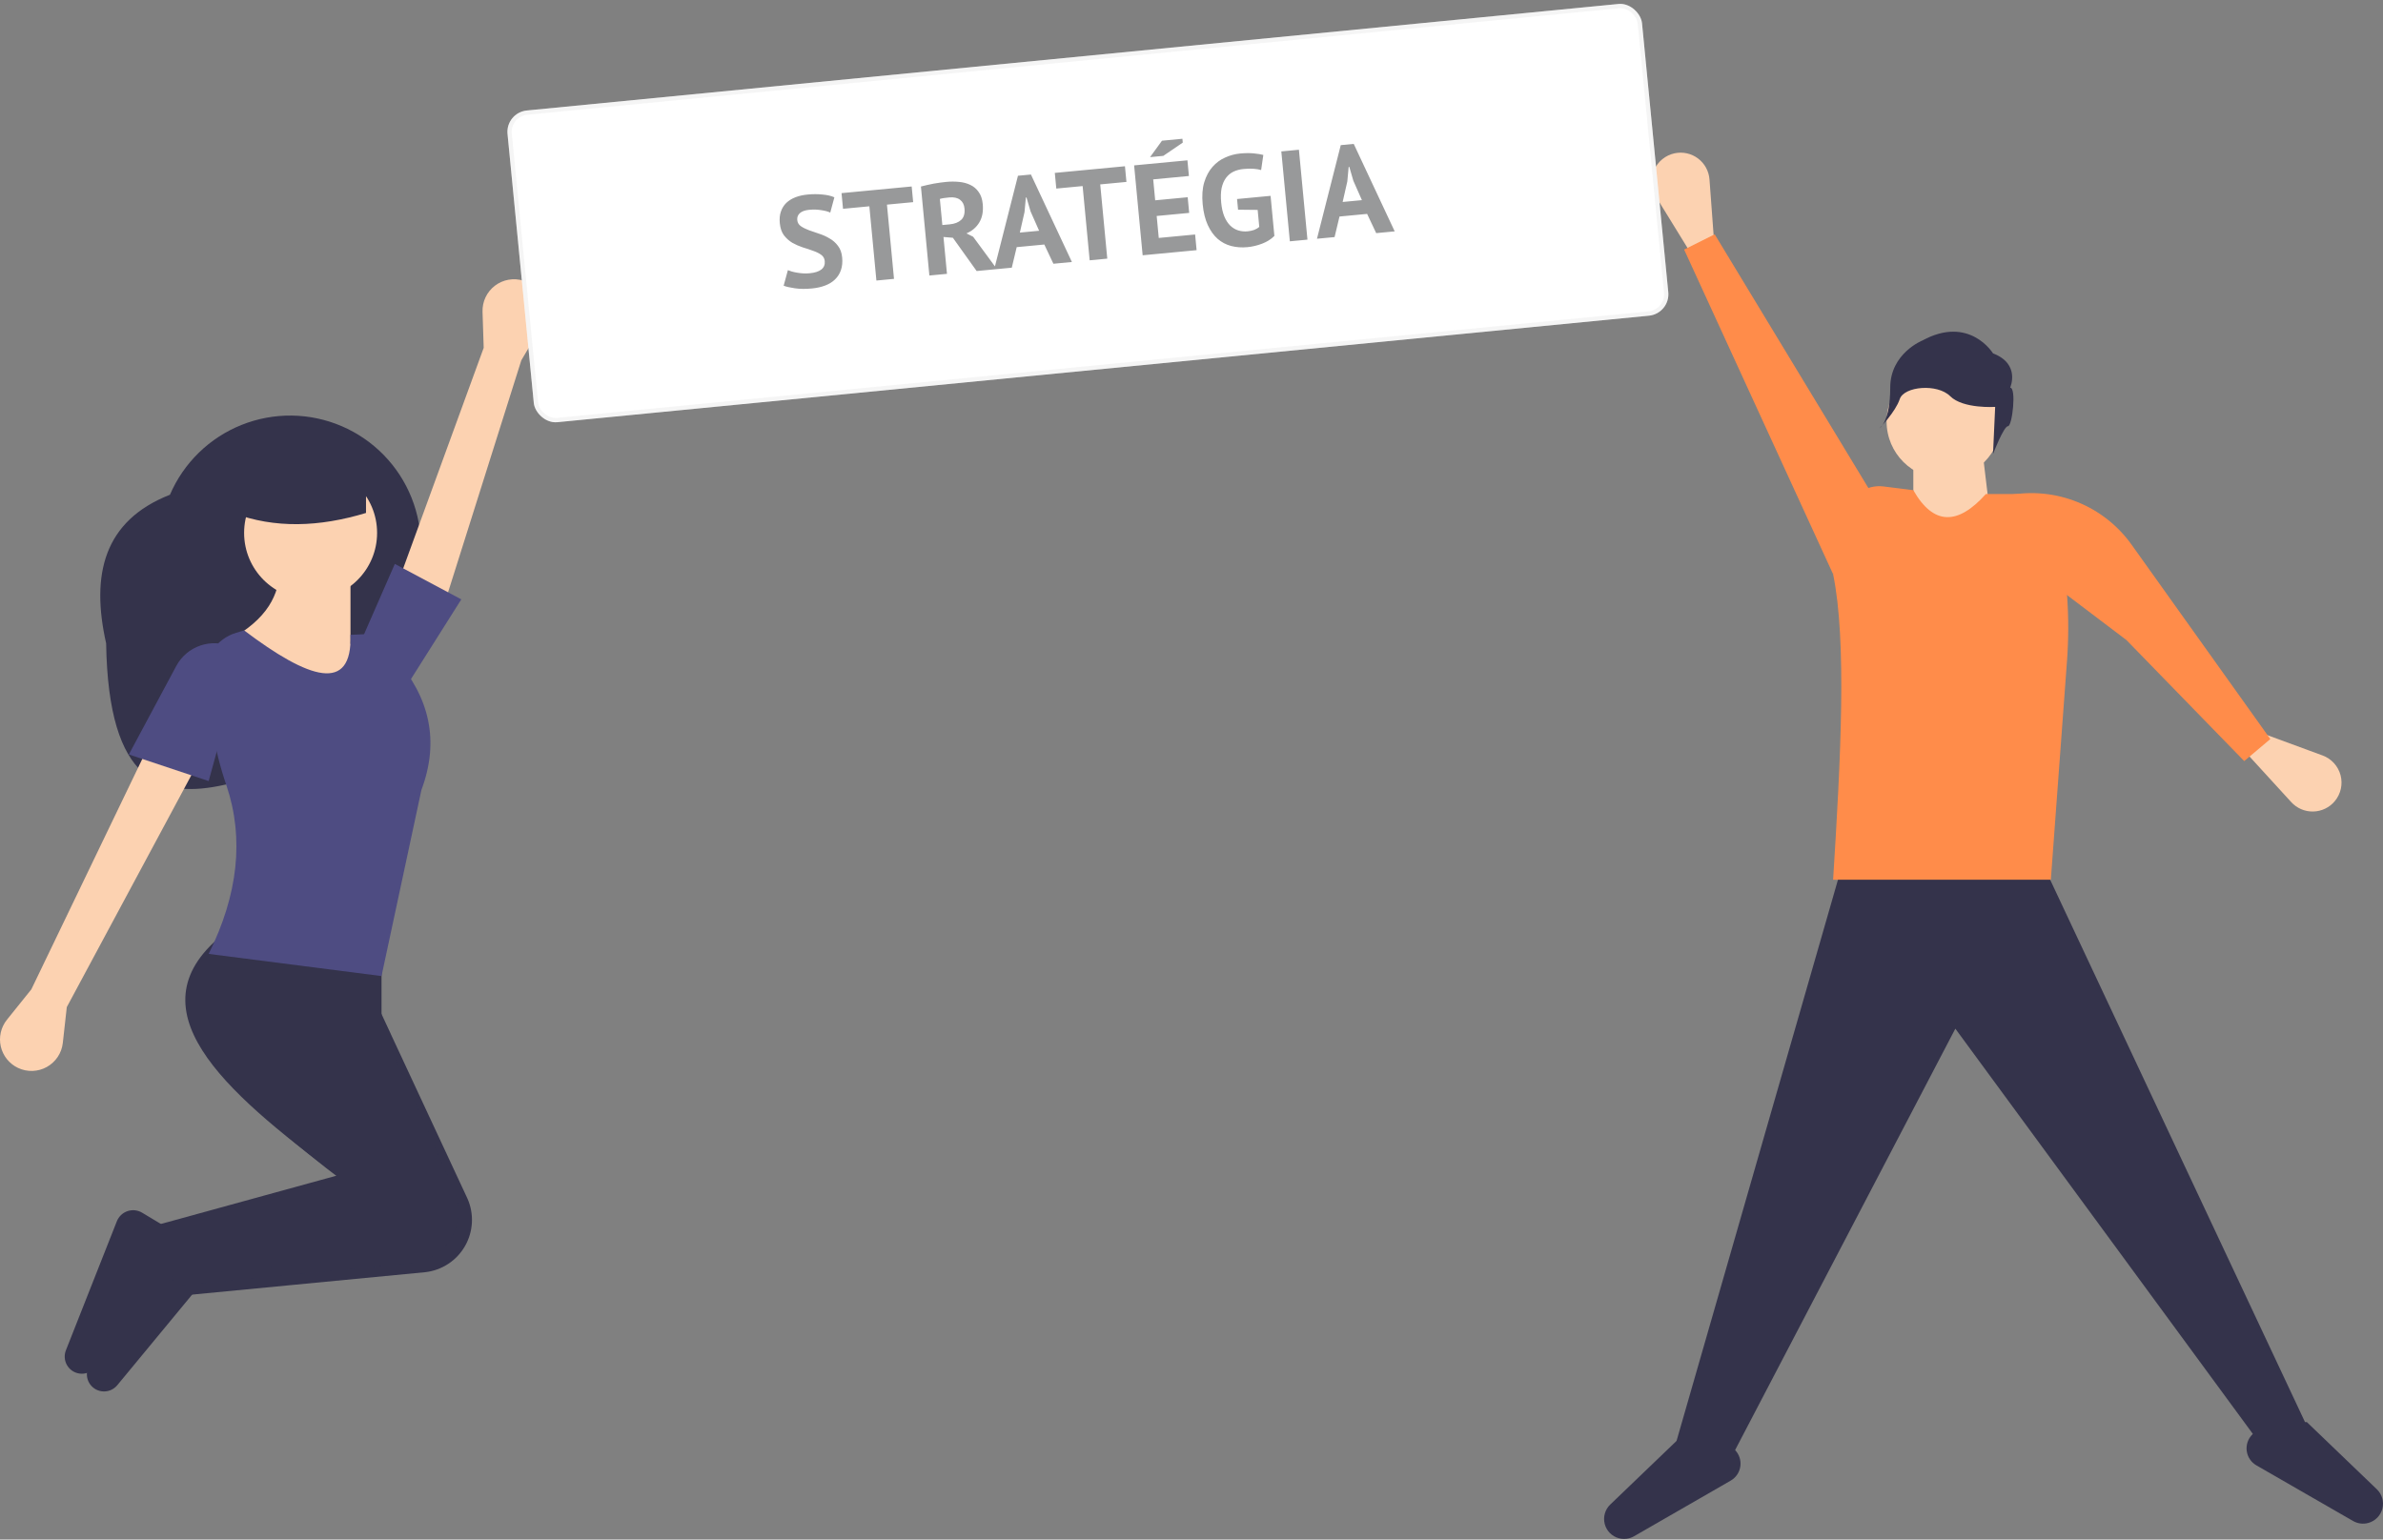<svg width="554" height="358" viewBox="0 0 554 358" fill="none" xmlns="http://www.w3.org/2000/svg">
<rect x="0" y="0" width="554" height="358" fill="#808080" stroke="none"/>
<path d="M24.675 149.606C25.204 182.31 37.428 185.851 52.439 182.44C69.587 178.543 83.662 166.33 90.599 150.17L95.383 139.026C98.564 131.617 98.671 123.248 95.681 115.76C92.691 108.273 86.849 102.279 79.44 99.099H79.44C75.771 97.524 71.829 96.687 67.837 96.636C63.845 96.585 59.882 97.321 56.174 98.801C52.467 100.282 49.087 102.478 46.228 105.264C43.369 108.051 41.087 111.373 39.512 115.042C24.118 121.089 21.078 133.609 24.675 149.606Z" fill="#34334B"/>
<path d="M121.198 83.782L125.805 75.986C126.368 75.034 126.707 73.967 126.799 72.865C126.89 71.763 126.731 70.654 126.332 69.623C125.934 68.591 125.307 67.663 124.499 66.908C123.691 66.153 122.723 65.591 121.666 65.264V65.264C120.551 64.918 119.37 64.845 118.221 65.048C117.071 65.252 115.987 65.728 115.059 66.436C114.131 67.143 113.385 68.062 112.884 69.117C112.383 70.171 112.142 71.33 112.179 72.496L112.45 80.877L90.798 140.215L102.605 142.68L121.198 83.782Z" fill="#FCD2B1"/>
<path d="M7.285 230.062L1.614 237.122C0.921 237.985 0.433 238.992 0.186 240.07C-0.062 241.148 -0.062 242.268 0.185 243.346C0.432 244.424 0.921 245.432 1.613 246.294C2.305 247.156 3.184 247.851 4.183 248.325V248.325C5.237 248.826 6.396 249.067 7.563 249.029C8.729 248.991 9.87 248.675 10.889 248.106C11.909 247.538 12.778 246.734 13.424 245.762C14.07 244.79 14.474 243.678 14.603 242.518L15.529 234.184L45.414 178.536L34.079 174.413L7.285 230.062Z" fill="#FCD2B1"/>
<path d="M42.323 288.802L43.157 298.829L43.353 301.168L98.857 295.83C100.771 295.614 102.606 294.95 104.214 293.892C105.823 292.834 107.158 291.411 108.113 289.739C109.068 288.067 109.615 286.193 109.71 284.27C109.804 282.347 109.444 280.429 108.658 278.672L90.757 240.244L84.574 226.97L57.781 220.787C35.686 237.698 55.565 256.361 80.576 275.24C81.555 275.982 82.544 276.724 83.544 277.466L42.323 288.802Z" fill="#34334B"/>
<path d="M23.62 323.524C24.296 323.62 24.986 323.541 25.623 323.295C26.26 323.048 26.823 322.642 27.259 322.116L45.414 300.138L44.384 289.832L38.193 286.118C37.687 285.814 37.12 285.624 36.533 285.562C35.946 285.499 35.352 285.564 34.793 285.754C34.234 285.944 33.722 286.253 33.295 286.661C32.867 287.068 32.533 287.563 32.316 288.113L20.475 318.112C20.254 318.672 20.162 319.275 20.208 319.876C20.253 320.476 20.434 321.059 20.736 321.58C21.039 322.1 21.456 322.546 21.955 322.882C22.455 323.219 23.024 323.438 23.62 323.524V323.524Z" fill="#34334B"/>
<path opacity="0.2" d="M39.231 286.741L40.261 299.107L43.157 298.829L95.766 293.769C97.679 293.553 99.514 292.889 101.122 291.831C102.731 290.773 104.067 289.35 105.022 287.678C105.976 286.006 106.523 284.132 106.618 282.209C106.713 280.286 106.352 278.368 105.566 276.611L90.757 243.459V240.244L84.574 226.97L57.781 220.787C35.686 237.698 55.565 256.361 80.576 275.24L80.452 275.405L39.231 286.741Z" fill="#34334B"/>
<path d="M18.468 319.401C19.144 319.498 19.834 319.419 20.471 319.173C21.108 318.926 21.671 318.52 22.106 317.993L40.262 296.016L39.231 285.71L33.041 281.996C32.534 281.692 31.968 281.502 31.381 281.439C30.794 281.377 30.2 281.442 29.64 281.632C29.081 281.822 28.57 282.131 28.142 282.539C27.715 282.946 27.381 283.441 27.164 283.991L15.322 313.99C15.101 314.55 15.01 315.153 15.055 315.754C15.101 316.354 15.281 316.937 15.584 317.458C15.887 317.978 16.303 318.424 16.803 318.76C17.302 319.097 17.872 319.316 18.468 319.401V319.401Z" fill="#34334B"/>
<path d="M37.17 284.68L38.2 297.046L93.705 291.707C95.618 291.491 97.453 290.827 99.061 289.769C100.67 288.711 102.006 287.288 102.961 285.617C103.916 283.945 104.464 282.072 104.559 280.149C104.654 278.227 104.295 276.308 103.509 274.551L88.696 241.398V222.848L52.628 216.665C29.664 234.24 52.039 253.709 78.391 273.344L37.17 284.68Z" fill="#34334B"/>
<path d="M72.208 139.376C80.745 139.376 87.666 132.455 87.666 123.918C87.666 115.381 80.745 108.46 72.208 108.46C63.671 108.46 56.75 115.381 56.75 123.918C56.75 132.455 63.671 139.376 72.208 139.376Z" fill="#FCD2B1"/>
<path d="M51.598 149.681L73.239 164.108L91.788 159.986L81.483 149.681V134.223L64.995 133.192C64.648 139.365 61.111 145.014 51.598 149.681Z" fill="#FCD2B1"/>
<path d="M48.506 221.818L88.697 226.97L97.971 183.688C102.28 172.199 99.808 162.049 91.831 152.985C91.525 151.459 90.713 150.082 89.525 149.078C88.337 148.074 86.844 147.501 85.289 147.454L81.483 147.62C81.913 161.287 71.844 157.995 56.75 146.589L54.928 147.136C52.572 147.843 50.549 149.374 49.23 151.45C47.91 153.526 47.382 156.008 47.743 158.441L49.405 169.659C50.109 174.106 51.204 178.483 52.676 182.738C56.797 195.053 55.324 208.09 48.506 221.818Z" fill="#4E4C82"/>
<path d="M29.956 175.444L48.506 181.627L56.75 151.742L53.957 150.472C51.642 149.42 49.012 149.288 46.603 150.103C44.193 150.918 42.184 152.619 40.983 154.861L29.956 175.444Z" fill="#4E4C82"/>
<path d="M84.574 147.62L94.88 158.955L107.246 139.375L91.788 131.131L84.574 147.62Z" fill="#4E4C82"/>
<path d="M54.174 119.28C63.888 122.943 74.254 122.563 85.09 119.28V106.914H54.174V119.28Z" fill="#34334B"/>
<path d="M536.281 331.56L525.624 336.001L454.579 239.201L403.071 337.777L389.75 335.113L428.825 199.238H474.116L536.281 331.56Z" fill="#34334B"/>
<path d="M550.578 354.142C549.987 354.303 549.371 354.345 548.763 354.267C548.156 354.189 547.57 353.991 547.039 353.686L524.565 340.746C523.958 340.397 523.44 339.912 523.051 339.331C522.661 338.749 522.411 338.086 522.319 337.392C522.227 336.698 522.297 335.992 522.521 335.329C522.746 334.666 523.121 334.064 523.616 333.569L525.624 331.56L536.281 330.672L552.572 346.312C553.165 346.881 553.596 347.596 553.821 348.386C554.047 349.176 554.059 350.012 553.856 350.808C553.654 351.604 553.243 352.332 552.667 352.917C552.092 353.503 551.371 353.925 550.578 354.142Z" fill="#34334B"/>
<path d="M376.341 357.694C376.932 357.855 377.548 357.898 378.156 357.819C378.763 357.741 379.349 357.544 379.88 357.238L402.354 344.298C402.961 343.949 403.479 343.465 403.868 342.883C404.258 342.301 404.508 341.638 404.6 340.944C404.691 340.25 404.622 339.544 404.398 338.881C404.173 338.218 403.798 337.616 403.303 337.121L401.295 335.113L390.638 334.224L374.347 349.864C373.754 350.433 373.323 351.149 373.098 351.939C372.872 352.728 372.86 353.564 373.063 354.36C373.265 355.156 373.676 355.884 374.251 356.47C374.827 357.055 375.548 357.478 376.341 357.694V357.694Z" fill="#34334B"/>
<path d="M398.63 58.036L394.19 60.7L384.988 45.747C384.423 44.829 384.087 43.788 384.009 42.713C383.93 41.637 384.111 40.559 384.537 39.568C384.963 38.577 385.62 37.703 386.455 37.02C387.289 36.337 388.275 35.864 389.33 35.642C390.268 35.445 391.238 35.45 392.174 35.658C393.11 35.866 393.991 36.271 394.757 36.848C395.523 37.424 396.158 38.157 396.617 38.998C397.077 39.84 397.351 40.77 397.422 41.726L398.63 58.036Z" fill="#FCD2B1"/>
<path d="M521.634 174.451L523.476 169.611L539.954 175.673C540.966 176.045 541.873 176.655 542.6 177.452C543.327 178.249 543.851 179.208 544.13 180.25C544.408 181.292 544.431 182.385 544.198 183.438C543.965 184.491 543.482 185.472 542.79 186.299V186.299C542.175 187.035 541.409 187.63 540.545 188.045C539.681 188.461 538.738 188.687 537.78 188.708C536.821 188.729 535.869 188.545 534.988 188.168C534.106 187.791 533.315 187.229 532.669 186.522L521.634 174.451Z" fill="#FCD2B1"/>
<path d="M451.915 111.32C459.272 111.32 465.236 105.356 465.236 97.999C465.236 90.642 459.272 84.678 451.915 84.678C444.558 84.678 438.594 90.642 438.594 97.999C438.594 105.356 444.558 111.32 451.915 111.32Z" fill="#FCD2B1"/>
<path d="M463.46 126.417H444.81V105.992L460.796 104.215L463.46 126.417Z" fill="#FCD2B1"/>
<path d="M476.78 204.567H426.161C427.946 176.323 429.359 149.029 426.161 133.522L429.104 119.393C429.512 117.436 430.641 115.703 432.268 114.541C433.895 113.378 435.9 112.87 437.884 113.118L444.81 113.984C449.5 122.23 455.169 122.15 461.683 114.872H470.026C471.138 114.872 472.239 115.094 473.265 115.525C474.29 115.955 475.219 116.586 475.998 117.381C476.777 118.175 477.389 119.116 477.799 120.15C478.21 121.184 478.41 122.289 478.388 123.401C480.561 133.352 481.284 143.565 480.534 153.723L476.78 204.567Z" fill="#FF8C4A"/>
<path d="M391.526 58.036L398.63 54.484L436.818 117.537L426.161 133.521L391.526 58.036Z" fill="#FF8C4A"/>
<path d="M521.735 176.978L527.806 171.856L495.545 126.649C492.388 122.227 488.037 118.795 483.001 116.756C477.965 114.717 472.452 114.155 467.108 115.136L466.09 115.323L478.289 136.671L494.356 148.836L521.735 176.978Z" fill="#FF8C4A"/>
<path d="M467.321 90.135C467.321 90.135 469.81 84.659 463.338 82.17C463.338 82.17 457.862 73.209 446.909 79.183C446.909 79.183 439.442 82.17 439.442 90.135C439.442 98.101 436.953 99.594 436.953 99.594C436.953 99.594 440.659 95.791 441.655 92.804C442.651 89.817 450.394 89.14 453.381 92.127C456.368 95.114 463.836 94.616 463.836 94.616L463.338 105.568C463.338 105.568 465.827 99.096 466.823 99.096C467.818 99.096 468.814 90.135 467.321 90.135Z" fill="#34334B"/>
<rect x="117.505" y="26.176" width="265" height="72.831" rx="5" transform="rotate(-5.574 117.505 26.176)" fill="white"/>
<rect x="118.051" y="26.625" width="264" height="71.831" rx="4.5" transform="rotate(-5.574 118.051 26.625)" stroke="#D3D3D3" stroke-opacity="0.23"/>
<path d="M191.737 60.709C191.676 60.072 191.388 59.577 190.873 59.224C190.377 58.87 189.755 58.567 189.008 58.316C188.279 58.044 187.481 57.778 186.612 57.519C185.762 57.238 184.955 56.883 184.191 56.453C183.445 56.002 182.797 55.42 182.247 54.709C181.718 53.996 181.397 53.052 181.286 51.877C181.189 50.862 181.275 49.969 181.544 49.201C181.811 48.412 182.229 47.739 182.799 47.183C183.389 46.625 184.101 46.186 184.934 45.866C185.768 45.545 186.712 45.335 187.767 45.235C188.982 45.12 190.137 45.121 191.233 45.238C192.327 45.335 193.241 45.549 193.976 45.882L193.018 49.438C192.553 49.201 191.873 49.014 190.976 48.878C190.077 48.722 189.12 48.693 188.104 48.789C187.149 48.88 186.43 49.139 185.948 49.566C185.486 49.992 185.286 50.523 185.346 51.16C185.403 51.758 185.679 52.234 186.175 52.588C186.69 52.941 187.313 53.254 188.042 53.526C188.791 53.797 189.59 54.072 190.441 54.353C191.311 54.632 192.119 54.998 192.865 55.449C193.629 55.879 194.276 56.45 194.805 57.164C195.353 57.855 195.68 58.758 195.786 59.873C195.892 60.988 195.794 61.972 195.493 62.824C195.21 63.654 194.756 64.371 194.13 64.972C193.524 65.572 192.755 66.047 191.824 66.397C190.913 66.744 189.89 66.972 188.755 67.079C187.262 67.221 185.934 67.207 184.773 67.035C183.612 66.864 182.749 66.665 182.185 66.437L183.168 62.818C183.398 62.917 183.689 63.02 184.041 63.127C184.412 63.233 184.823 63.324 185.272 63.402C185.721 63.48 186.189 63.536 186.674 63.57C187.18 63.603 187.691 63.594 188.209 63.545C189.423 63.43 190.33 63.143 190.93 62.684C191.547 62.204 191.816 61.546 191.737 60.709ZM212.292 47.006L206.2 47.584L207.838 64.847L203.746 65.235L202.108 47.973L195.986 48.554L195.64 44.91L211.947 43.363L212.292 47.006ZM214.098 43.37C214.548 43.246 215.029 43.131 215.541 43.022C216.071 42.891 216.593 42.781 217.107 42.692C217.641 42.602 218.156 42.523 218.652 42.455C219.148 42.388 219.605 42.335 220.023 42.295C220.998 42.203 221.963 42.202 222.915 42.292C223.888 42.38 224.764 42.609 225.542 42.977C226.34 43.343 226.995 43.894 227.507 44.629C228.036 45.342 228.356 46.276 228.466 47.431C228.628 49.143 228.362 50.574 227.668 51.725C226.973 52.876 225.979 53.724 224.685 54.268L226.236 55.055L231.771 62.576L227.052 63.024L221.527 55.291L219.34 55.107L220.153 63.678L216.062 64.067L214.098 43.37ZM220.667 45.91C220.249 45.95 219.832 46 219.416 46.059C219.019 46.117 218.714 46.186 218.501 46.267L219.076 52.329L220.809 52.165C221.943 52.057 222.825 51.713 223.453 51.131C224.081 50.549 224.338 49.66 224.224 48.466C224.139 47.57 223.795 46.9 223.19 46.455C222.583 45.99 221.742 45.808 220.667 45.91ZM242.784 56.86L236.363 57.469L235.219 62.249L231.127 62.637L236.656 40.868L239.672 40.581L249.196 60.923L244.896 61.331L242.784 56.86ZM237.096 54.085L241.576 53.66L239.581 49.148L238.642 45.923L238.493 45.937L238.18 49.311L237.096 54.085ZM261.874 42.302L255.782 42.88L257.42 60.142L253.328 60.531L251.69 43.268L245.568 43.849L245.222 40.206L261.529 38.658L261.874 42.302ZM263.66 38.456L276.054 37.28L276.4 40.924L268.097 41.712L268.559 46.58L276.115 45.863L276.461 49.506L268.905 50.223L269.389 55.33L277.841 54.528L278.187 58.172L265.644 59.362L263.66 38.456ZM270.137 32.719L274.886 32.268L274.971 33.164L270.441 36.246L267.365 36.538L270.137 32.719ZM287.59 46.281L295.385 45.541L296.269 54.859C295.499 55.635 294.542 56.239 293.397 56.669C292.272 57.097 291.143 57.365 290.008 57.472C288.674 57.599 287.41 57.508 286.215 57.199C285.04 56.889 283.994 56.335 283.074 55.539C282.153 54.722 281.388 53.649 280.78 52.321C280.172 50.992 279.778 49.382 279.598 47.491C279.411 45.52 279.531 43.821 279.959 42.394C280.404 40.946 281.044 39.75 281.878 38.807C282.731 37.842 283.717 37.115 284.836 36.628C285.953 36.12 287.109 35.809 288.303 35.696C289.498 35.583 290.552 35.573 291.465 35.667C292.398 35.76 293.142 35.88 293.699 36.028L293.188 39.542C292.672 39.39 292.1 39.293 291.473 39.252C290.845 39.191 290.053 39.206 289.097 39.297C288.241 39.378 287.467 39.582 286.774 39.909C286.082 40.236 285.496 40.724 285.015 41.372C284.552 41.998 284.214 42.784 284.003 43.728C283.811 44.67 283.777 45.799 283.902 47.113C284.021 48.367 284.263 49.439 284.629 50.328C284.993 51.198 285.452 51.908 286.006 52.458C286.559 52.988 287.177 53.361 287.86 53.578C288.564 53.792 289.294 53.864 290.05 53.792C290.568 53.743 291.07 53.635 291.556 53.468C292.041 53.282 292.44 53.043 292.754 52.752L292.38 48.809L287.825 48.76L287.59 46.281ZM297.881 35.209L301.973 34.821L303.957 55.727L299.865 56.115L297.881 35.209ZM317.828 49.74L311.407 50.349L310.263 55.129L306.171 55.517L311.7 33.747L314.716 33.461L324.24 53.802L319.939 54.21L317.828 49.74ZM312.14 46.965L316.62 46.54L314.625 42.028L313.686 38.802L313.537 38.816L313.224 42.191L312.14 46.965Z" fill="#98999A"/>
</svg>
